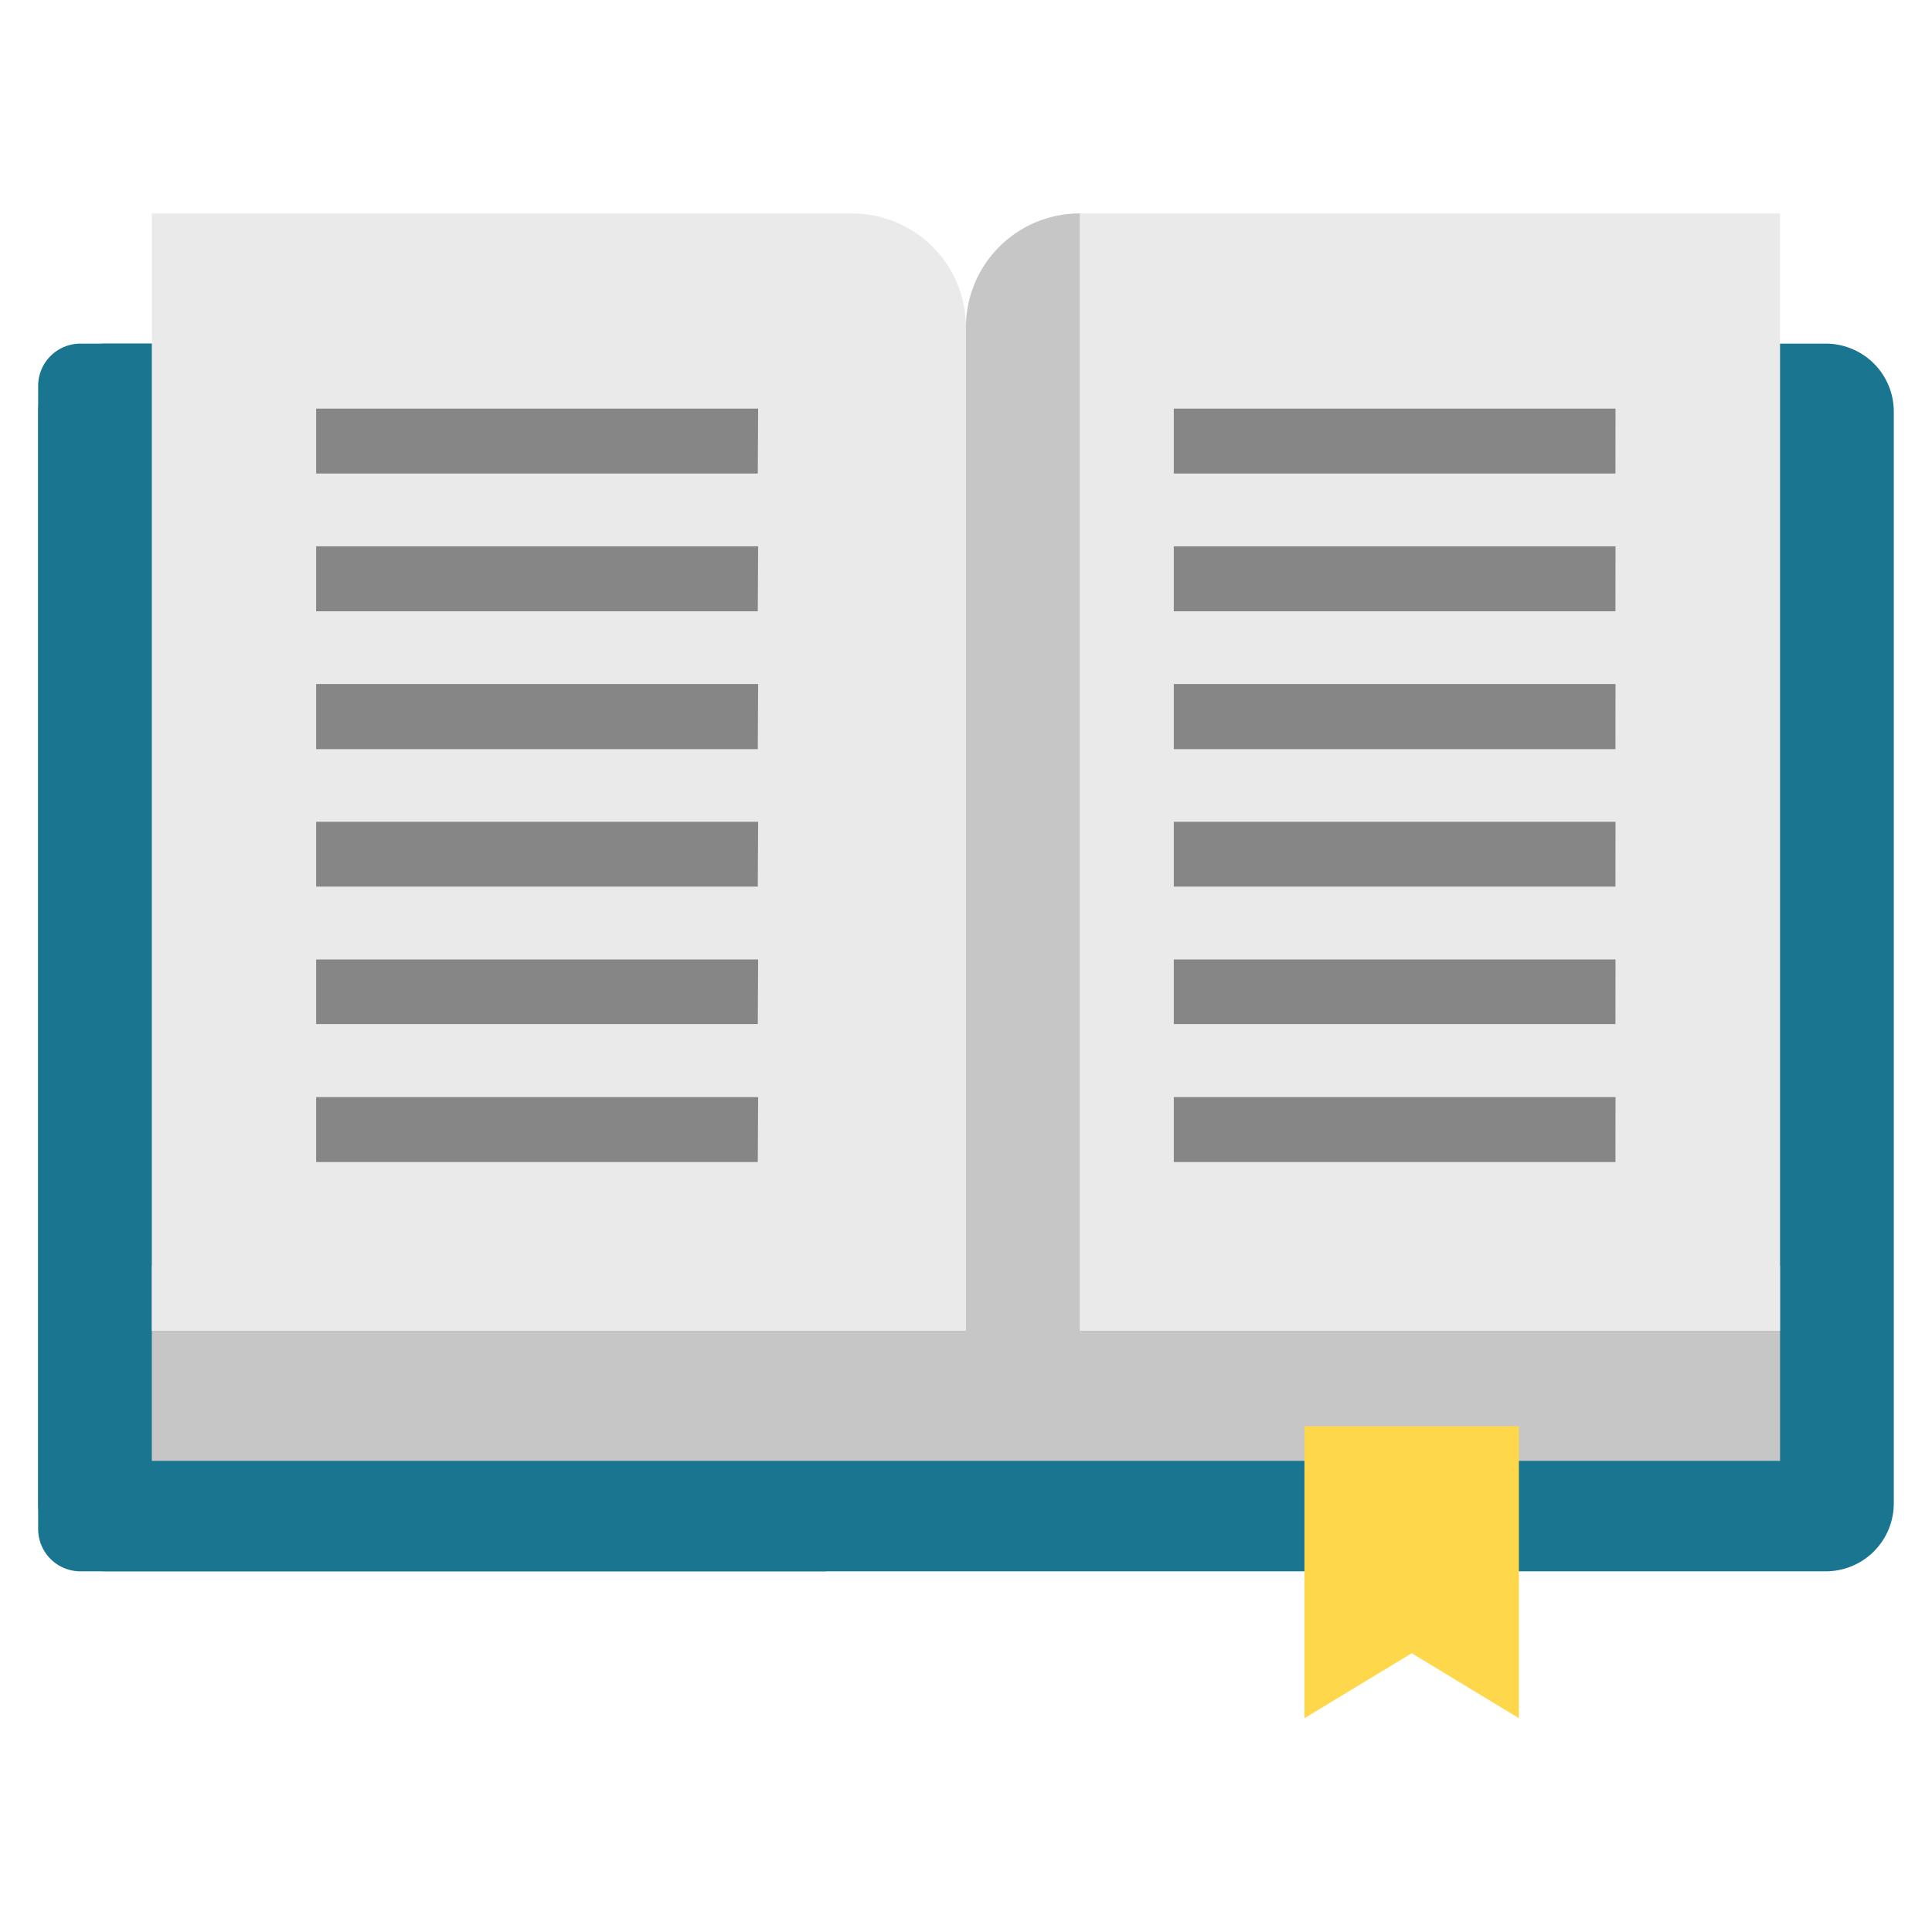 <svg id="Слой_1" data-name="Слой 1" xmlns="http://www.w3.org/2000/svg" viewBox="0 0 281.11 281.11"><title>litra</title><path d="M265.66,228.63H15.45a9.89,9.89,0,0,1-9.89-9.89V59.89A9.89,9.89,0,0,1,15.45,50H265.66a9.89,9.89,0,0,1,9.89,9.89V218.74A9.89,9.89,0,0,1,265.66,228.63Z" style="fill:#1a7590"/><path d="M120.23,212.56v16.07H11.7a6.15,6.15,0,0,1-6.15-6.15V56.15A6.15,6.15,0,0,1,11.7,50H22.09Z" style="fill:#1a7590"/><path d="M140.55,184.2H22.09v28.36H259V184.2Z" style="fill:#c6c6c6"/><path d="M221,223.59V250l-15.59-9.45L189.8,250V207.52H221Z" style="fill:#ffd74b"/><path d="M157.11,31.06a16.56,16.56,0,0,0-16.56,16.56A16.56,16.56,0,0,0,124,31.06H22.09V193.63H259V31.06Z" style="fill:#eaeaea"/><path d="M157.11,31.06V205.18H140.55V47.62A16.56,16.56,0,0,1,157.11,31.06Z" style="fill:#c6c6c6"/><path d="M110.31,59.45H46v9.45h64.26Z" style="fill:#868686"/><path d="M110.31,79.49H46v9.45h64.26Z" style="fill:#868686"/><path d="M110.31,99.53H46V109h64.26Z" style="fill:#868686"/><path d="M110.31,119.57H46V129h64.26Z" style="fill:#868686"/><path d="M110.31,139.6H46V149h64.26Z" style="fill:#868686"/><path d="M110.31,159.63H46v9.45h64.26Z" style="fill:#868686"/><path d="M235.06,59.45H170.79v9.45h64.26Z" style="fill:#868686"/><path d="M235.06,79.49H170.79v9.45h64.26Z" style="fill:#868686"/><path d="M235.06,99.53H170.79V109h64.26Z" style="fill:#868686"/><path d="M235.06,119.57H170.79V129h64.26Z" style="fill:#868686"/><path d="M235.06,139.6H170.79V149h64.26Z" style="fill:#868686"/><path d="M235.06,159.63H170.79v9.45h64.26Z" style="fill:#868686"/></svg>